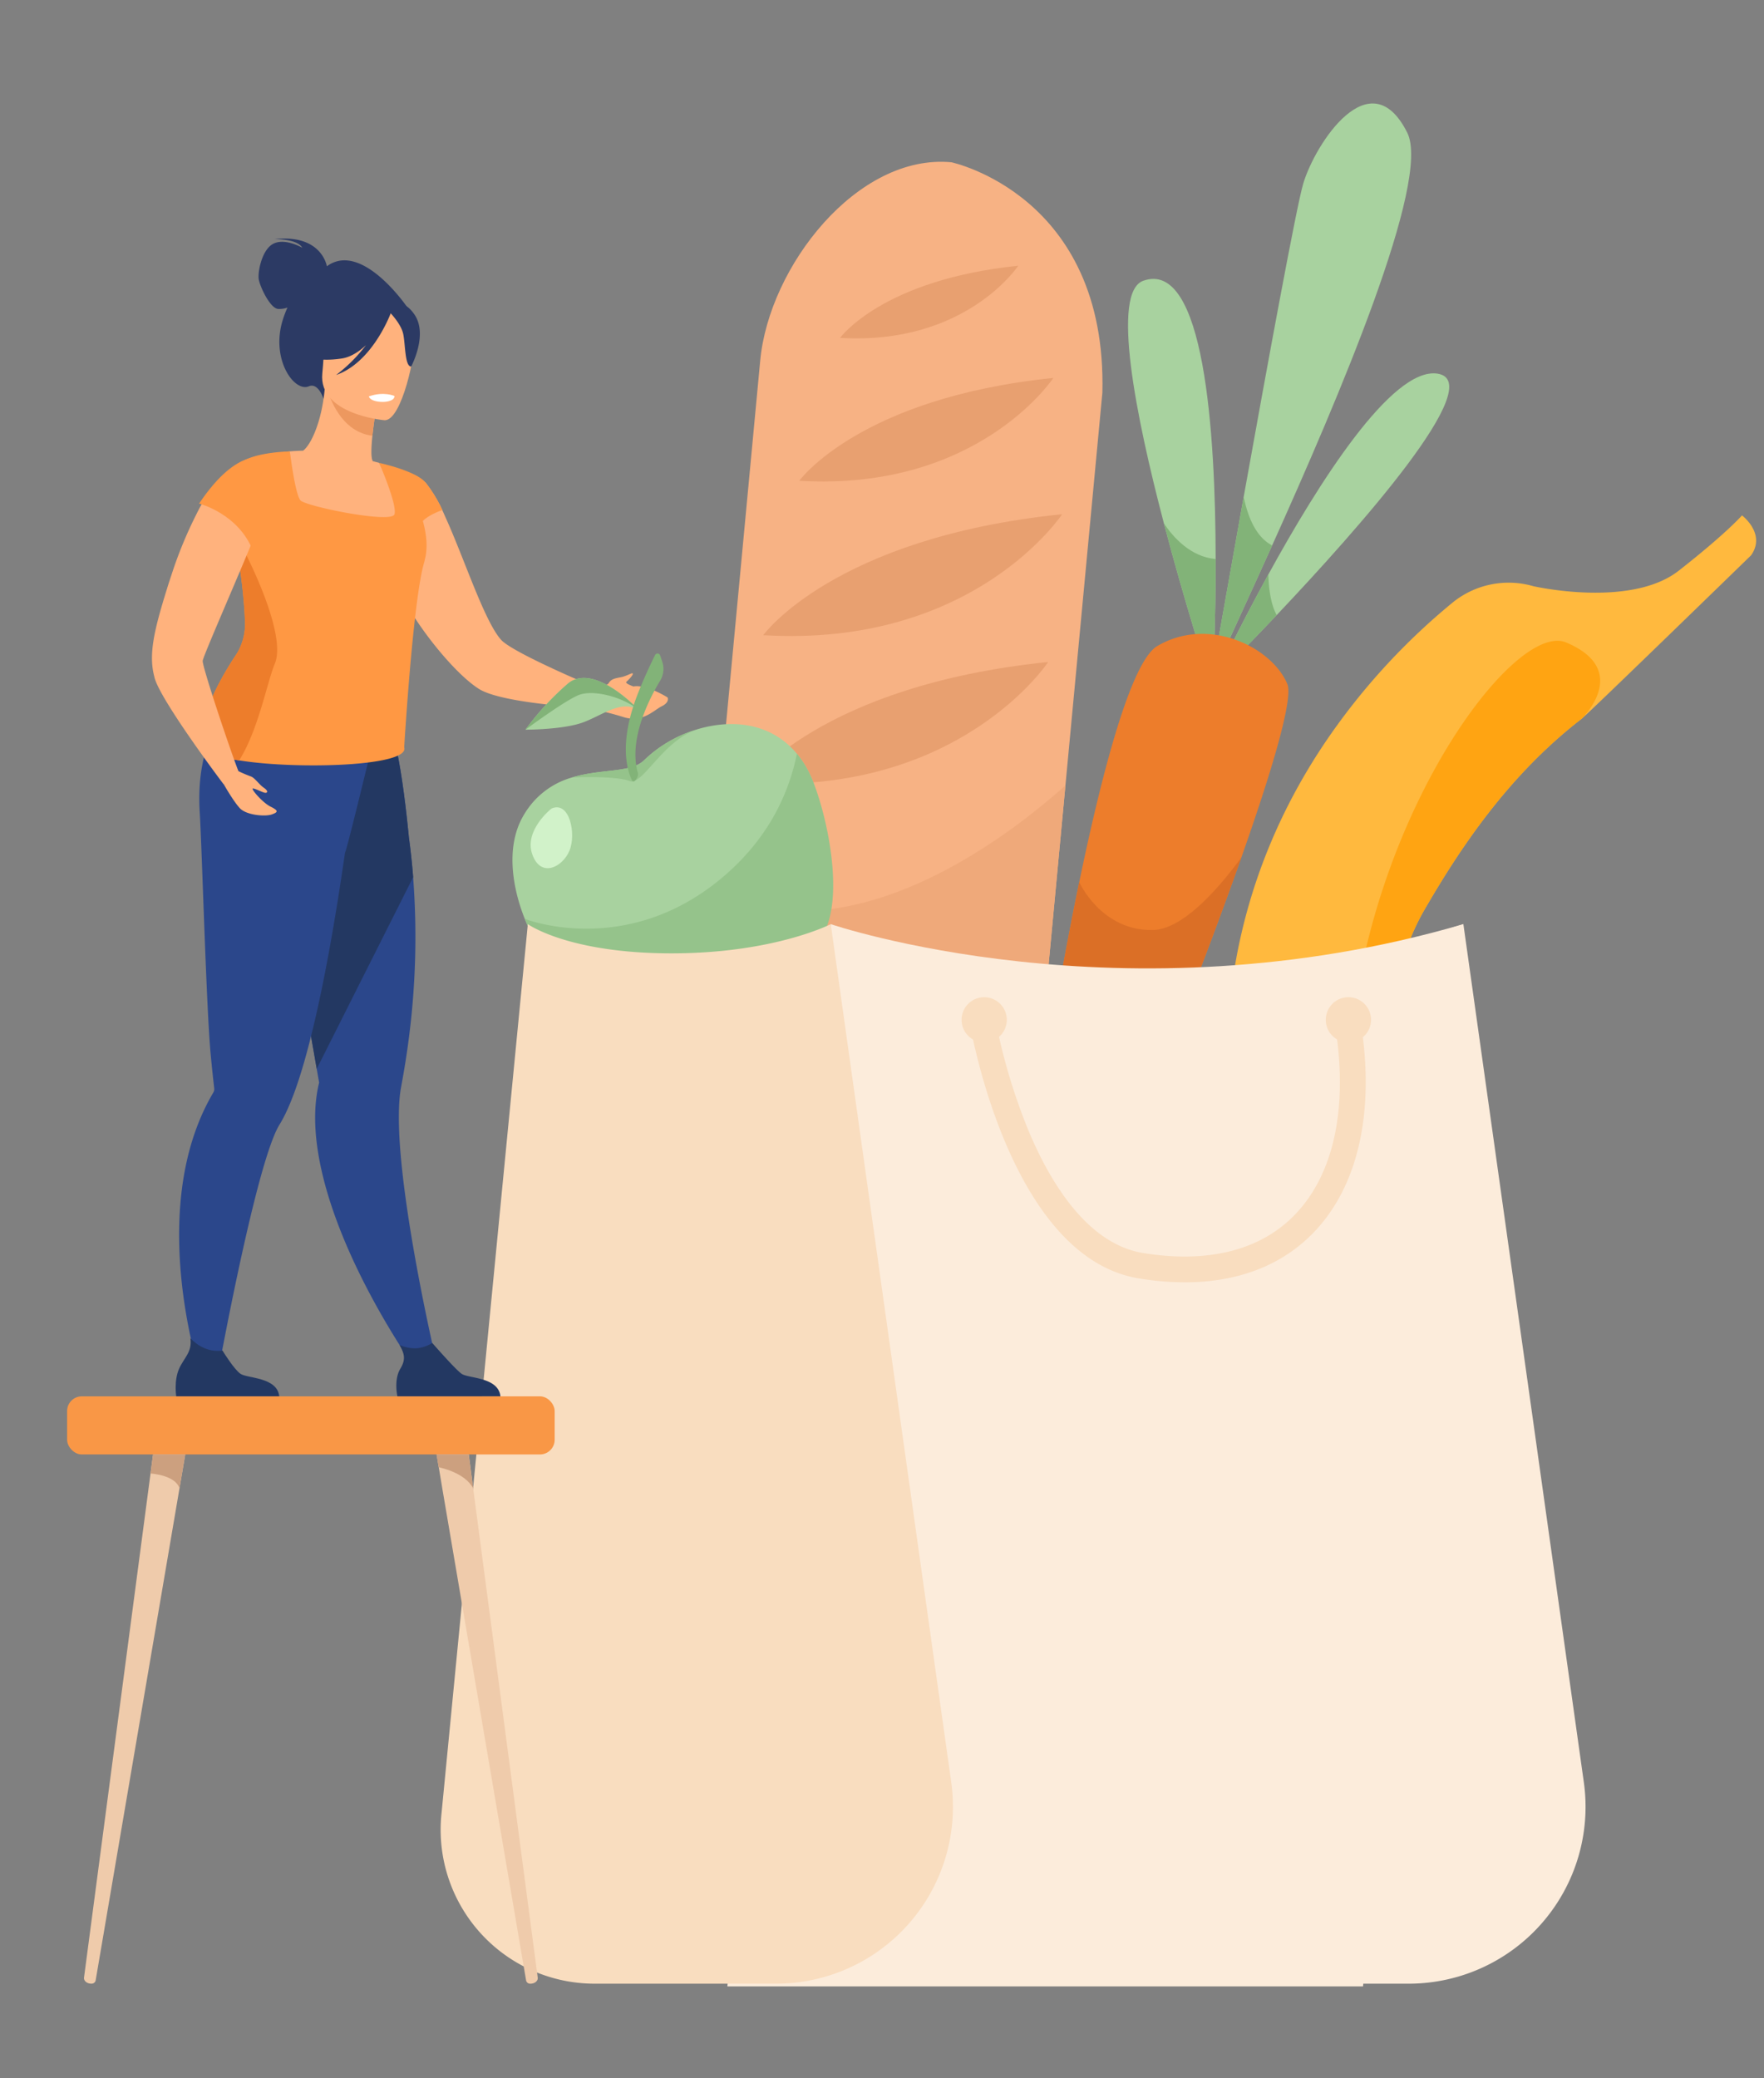 <svg xmlns="http://www.w3.org/2000/svg" viewBox="0 0 994.83 1171.95"><rect x="0" y="0" width="994.83" height="1171.95" fill="#808080" stroke="none"/><defs><style>.cls-1{fill:#2c3a64;}.cls-2{fill:#ffb27d;}.cls-3{fill:#f7b284;}.cls-4{fill:#e8a070;}.cls-5{fill:#efa97a;}.cls-6{fill:#a8d29f;}.cls-7{fill:#82b378;}.cls-8{fill:#ed7d2b;}.cls-9{fill:#ffb93e;}.cls-10{fill:#ffa412;}.cls-11{fill:#d1f2c9;}.cls-12{fill:#95c38b;}.cls-13{fill:#db6f26;}.cls-14{fill:#fcecdb;}.cls-15{fill:#f9ddbf;}.cls-16{fill:#2b478b;}.cls-17{fill:#233862;}.cls-18{fill:#ed985f;}.cls-19{fill:#ff9843;}.cls-20{fill:#fff;}.cls-21{fill:#f99746;}.cls-22{fill:#efcbab;}.cls-23{fill:#cca07f;}</style></defs><title>user</title><g id="Слой_1" data-name="Слой 1"><path class="cls-1" d="M184.34,150.17c-.28-1.55-3.92-18.14-29.58-15.31,0,0,12.77-.32,15.75,4.88,0,0-9.54-5.58-16.19-2.37s-9,16-8.42,20,6.29,16.39,10.87,16.85a13.74,13.74,0,0,0,5.35-.77,59.58,59.58,0,0,0-2.54,6.62c-7.16,22.39,6.32,41.3,14.61,37.79,5.33-2.25,8.26,7,8.26,7l47.43-51.3S204.21,135.55,184.34,150.17Z"/><path class="cls-2" d="M376.47,393.32s-11.87-7.49-19.23-6.18c-1.53-.55-4.79-1.84-4-2.59,1.07-1,3.91-3.79,3.62-4.65s-3.13,1.43-7.26,2.14-5.26,1.56-6.26,3.13-4.59,2.24-4.59,2.24h0c-2.1-.24-3.87-.5-5-.66-3.49-1.46-8.21-3.47-13.4-5.76-14.91-6.67-33.65-15.62-37.75-20.16-9.49-10.59-20.84-46.06-31.53-69.48-.54-1.26-1.1-2.49-1.65-3.69-.4-.88-.81-1.75-1.21-2.6a2.67,2.67,0,0,0-.34-.61c-.53-1-1-1.84-1.4-2.62,0-.09-.09-.17-.17-.27a76.35,76.35,0,0,0-6-9c-2.36-2.54-4.62-3.59-6.72-2.72a27.75,27.75,0,0,0-6.15,4.72c-.71.69-1.43,1.47-2.16,2.33a6.64,6.64,0,0,0-1.23,1.48,36.52,36.52,0,0,0-6.48,12.91,44.89,44.89,0,0,0-1.52,14.31c.33,9,4.75,20.26,11.1,31.62a12.86,12.86,0,0,0,.87,1.57c12.17,21.42,30.89,42.85,42.3,49.86,7.5,4.64,26.35,7.48,42.24,9.09,6.72.74,12.93,1.23,17.56,1.55l1.27.18a166.56,166.56,0,0,1,20,4.87c10.95,3.61,17.23-3.77,21.86-6.05S376.47,393.32,376.47,393.32Z"/><path class="cls-3" d="M621.7,221.44,600.86,443l-24,255.49c-5,53.07-52.49,92.4-105.56,87.4s-92.4-52.49-87.41-105.55l13.85-147.28,31-329.8c5-53.06,54.78-116.74,107.84-111.74C536.58,91.54,624.43,110,621.7,221.44Z"/><path class="cls-4" d="M450.78,271.14s33.69-46.79,143.28-58C594.06,213.12,551.85,277.2,450.78,271.14Z"/><path class="cls-4" d="M430.43,358.22S470.06,303.18,599,290C599,290,549.34,365.35,430.43,358.22Z"/><path class="cls-4" d="M422.59,441.6s39.63-55.05,168.56-68.26C591.15,373.34,541.5,448.73,422.59,441.6Z"/><path class="cls-4" d="M473.78,190.55s23.63-32.81,100.47-40.68C574.25,149.87,544.66,194.8,473.78,190.55Z"/><path class="cls-5" d="M600.86,443l-24,255.49c-5,53.07-52.49,92.4-105.56,87.4s-92.4-52.49-87.41-105.55l13.85-147.28c13.91-12.38,30-20,48.3-19.29C511.44,516.34,574.79,466.15,600.86,443Z"/><path class="cls-6" d="M683.81,386.67c0,1-.09,1.52-.09,1.52s-.16-.51-.48-1.47c-2.59-8-15.29-47.55-26.84-91.57-16-60.91-29.77-130.39-11.62-136.82,34.37-12.17,40.71,85.14,40.8,156.95C685.65,350.65,684.18,379.83,683.81,386.67Z"/><path class="cls-6" d="M717.45,307.59c-12.42,27.56-23.2,50.74-29.39,64.62-2.69,6.06-4.51,10.34-5.21,12.45.6-3.43,2.22-12.64,4.54-25.73v0c3.47-19.62,8.51-48,14-78.74,13.43-74.81,29.78-163.94,33.6-176.69,6.73-22.48,37.76-70.33,58.64-28.69C807.24,101.84,754.88,224.54,717.45,307.59Z"/><path class="cls-6" d="M720,346.9c-12.84,13.56-23.63,24.54-29.66,30.61-3.29,3.33-5.16,5.18-5.16,5.18s3.29-7,8.88-18.2c5.3-10.57,12.65-24.87,21.24-40.53,28.15-51.3,69.6-117,95.31-113.25C839.89,215,766.48,297.79,720,346.9Z"/><path class="cls-7" d="M683.81,386.67l-.57.05c-2.59-8-15.29-47.55-26.84-91.57,5.39,8.07,15.13,18.89,29.18,20.13C685.65,350.65,684.18,379.83,683.81,386.67Z"/><path class="cls-7" d="M717.45,307.59c-12.42,27.56-23.2,50.74-29.39,64.62a112.67,112.67,0,0,1-.67-13.28v0c3.47-19.62,8.51-48,14-78.74C703.59,290.91,708.1,302.82,717.45,307.59Z"/><path class="cls-7" d="M720,346.9c-12.84,13.56-23.63,24.54-29.66,30.61a83.12,83.12,0,0,1,3.72-13c5.3-10.57,12.65-24.87,21.24-40.53C715.45,330.52,716.38,340.3,720,346.9Z"/><path class="cls-6" d="M682.84,384.67l-.26,1.47C682.45,386.07,682.54,385.57,682.84,384.67Z"/><path class="cls-8" d="M700.08,483.59c-21.54,61-48.35,127.54-48.35,127.54L591.15,593s7.09-45.19,17.5-95.47c12.14-58.63,28.79-124.2,44-133.17a49,49,0,0,1,21.5-6.73,51.57,51.57,0,0,1,10.84.32c.85.11,1.68.24,2.52.38a57.32,57.32,0,0,1,6.18,1.47q1.19.33,2.34.75a57.8,57.8,0,0,1,7.75,3.25c10.48,5.34,18.71,13.45,22.24,22S716.36,437.49,700.08,483.59Z"/><path class="cls-9" d="M696.89,542.23c-8.81,49.49-6,102,8.3,156.43a31.25,31.25,0,0,0,28.65,23.18c9.15-1.36,24.82-20.58,32.11-43.29a80.13,80.13,0,0,0,3.8-19.23c3.33-50.59,14-112.47,33.49-146.1,19.89-34.39,47.37-76,88.77-107.88h0c4-3.12,95.53-92.16,95.53-92.16,8.63-12.2-5.13-22.52-5.13-22.52s-8.49,9.9-35.66,31.18-82,8.75-82,8.75A50.09,50.09,0,0,0,819,340a370.18,370.18,0,0,0-70.09,76.36C722.37,455.06,704.89,497.42,696.89,542.23Z"/><path class="cls-10" d="M769.75,659.32c3.33-50.59,14-112.47,33.49-146.1,19.89-34.39,47.37-76,88.77-107.88h0c.7-.69,28-27.52-8.73-43C847.4,347.12,733.72,514.76,766,678.55A80.13,80.13,0,0,0,769.75,659.32Z"/><path class="cls-6" d="M448.49,502.28a110.48,110.48,0,0,1-15.67,19.26c-23.4,23.05-60.12,40.14-107.39,39.69,0,0-19.85-18.91-29.47-43h0c-6.67-16.69-11.54-41.28,0-59.53a45.9,45.9,0,0,1,26.69-20.26c16.47-5,33.3-2.43,40.66-9.76a73,73,0,0,1,28.92-17.06q2.77-.9,5.63-1.55h0c.79-.19,1.57-.36,2.37-.51h.05c17.48-3.41,36.15-.07,49.13,15.51a55.6,55.6,0,0,1,8.07,13.23C465.81,457,462.23,480.7,448.49,502.28Z"/><path class="cls-11" d="M311,456s-15.6,12.25-10.82,25.8,17.11,7.29,21-2.1S321.25,451.44,311,456Z"/><path class="cls-12" d="M449.42,425.06a55.6,55.6,0,0,1,8.07,13.23c8.32,18.69,19.74,68.28,6,89.87L445.05,545c-23.4,23.05-72.35,16.65-119.62,16.2,0,0-19.84-18.92-29.47-43h0s58.48,23.14,113.55-25.16C434.53,471.13,445.21,446,449.42,425.06Z"/><path class="cls-6" d="M360.23,400.4c-9.65-5.75-19.42,2.32-30.75,6.76s-33.16,4.35-33.16,4.35A158.27,158.27,0,0,1,320,385.75C334.71,372.92,360.23,400.4,360.23,400.4Z"/><path class="cls-7" d="M360.23,400.4c-9.07-7.45-25.85-11.72-34-8.37s-29.88,19.48-29.88,19.48A158.27,158.27,0,0,1,320,385.75C334.71,372.92,360.23,400.4,360.23,400.4Z"/><path class="cls-12" d="M363.31,428.68a73,73,0,0,1,28.92-17.06C373,418.85,362.31,443.28,355,440.45c-7.85-3.05-31.45-2.05-32.35-2C339.12,433.43,356,436,363.31,428.68Z"/><path class="cls-12" d="M400.24,409.56c-.61.17-1.39.34-2.37.51C398.66,409.88,399.44,409.71,400.24,409.56Z"/><path class="cls-7" d="M356.36,440h0c-6.18-13.66-2.84-30.61,1.05-42.42,3.1-9.4,9-22.09,12-28.12a1.57,1.57,0,0,1,2.91.2l1.18,3.56a12.88,12.88,0,0,1-1.2,10.68c-6,9.88-18,33-12.57,52C360.3,438,357.46,442.4,356.36,440Z"/><path class="cls-13" d="M700.08,483.59c-21.54,61-48.35,127.54-48.35,127.54L591.15,593s7.09-45.19,17.5-95.47l0-.05S621,525.07,650.12,524.5C666.73,524.17,686.31,502.33,700.08,483.59Z"/><path class="cls-14" d="M825.29,521.18l67.93,483.92a99.75,99.75,0,0,1-98.78,113.62H692.08a86.8,86.8,0,0,1-86.29-96.25l57.48-450.15Z"/><path class="cls-14" d="M468.52,521.18s164.66,56.15,356.77,0l-56.6,599.07H410.21Z"/><path class="cls-15" d="M468.52,521.18l67.94,483.92a99.76,99.76,0,0,1-98.79,113.62H335.32a86.82,86.82,0,0,1-86.3-96.25l48.66-501.29s22.76,16.47,81.08,16.47C436.52,537.65,468.52,521.18,468.52,521.18Z"/><path class="cls-15" d="M668.18,723.17A162.06,162.06,0,0,1,642.43,721C570,709.32,547.66,581.53,546.75,576.1l14.37-2.42h0a332.94,332.94,0,0,0,18.93,64c12,28.62,32.89,63.82,64.71,69,36.17,5.84,65.53-1.41,84.88-21,22.93-23.15,31.07-62.06,22.93-109.55l14.37-2.46c8.95,52.26-.61,95.68-26.94,122.27C722.17,713.94,697.64,723.17,668.18,723.17Z"/><path class="cls-15" d="M542.3,575.13a12.75,12.75,0,1,1,12.75,12.76A12.75,12.75,0,0,1,542.3,575.13Z"/><path class="cls-15" d="M747.69,575.13a12.76,12.76,0,1,1,12.76,12.76A12.75,12.75,0,0,1,747.69,575.13Z"/><path class="cls-16" d="M246.13,768.12l-11.54,4.29s-50.1-69.48-56.27-130.62c-1.1-10.91-.73-21.49,1.65-31.26,0,0-.49-2.79-1.35-7.74-.39-2.31-.88-5.08-1.44-8.27-1.63-9.33-3.87-22.1-6.43-36.64-5.9-33.46-13.53-76.23-19.47-107.68l3.11-1L188,438.36,195,416.28l25-6.59s5.59,10.94,10.6,62.64c.92,6.78,1.76,14.25,2.39,22.36a442.81,442.81,0,0,1-2.38,90.55q-1.73,13.47-4.4,27.79c-1.32,7-1.52,16.51-1,27.44C227.78,690.45,246.13,768.12,246.13,768.12Z"/><path class="cls-17" d="M233,494.69l-54.38,108.1c-.39-2.31-.88-5.08-1.44-8.27-1.63-9.33-3.87-22.1-6.43-36.64-5.9-33.46-13.53-76.23-19.47-107.68l3.11-1L188,438.36,195,416.28l25-6.59s5.59,10.94,10.6,62.64C231.53,479.11,232.37,486.58,233,494.69Z"/><path class="cls-16" d="M209.08,423.56l-1.26-10.79c-21.09,5.6-77.44-15.65-77.44-15.65s-20.43,18-17.74,61c1.3,21,3.7,110.3,6.19,136.72.91,9.57,1.7,16.39,2,19.11a0,0,0,0,1,0,0,3.73,3.73,0,0,1-.62,2.34A124.78,124.78,0,0,0,111,635.7C86.51,701,114.8,781.49,114.8,781.49l7.34-3s16.1-89.54,29.18-129.09c2.22-6.71,4.35-12,6.3-15.13,5.69-9.18,11-24.18,15.76-42,9.06-33.73,16.34-77.61,21.2-111.47C195.24,480.85,209.08,423.56,209.08,423.56Z"/><path class="cls-2" d="M227.39,292.56a65.94,65.94,0,0,1-23.22,9.11c-35.6,7.18-48.31-23.09-52.82-43.76a30.45,30.45,0,0,1,12.08-3.34c2.57-.23,5.26-.35,7.49-.4,4.06-2.93,10.33-15.21,12.18-34.5l1.65.49,27.66,8.41s-1.53,8.83-2.39,17.18c-.67,6.54-.92,12.8.28,14.37,2.16.53,3.46.88,3.46.88v0A179.11,179.11,0,0,1,227.39,292.56Z"/><path class="cls-18" d="M212.41,228.58s-1.53,8.82-2.39,17.18c-15.74-2-22.65-17.27-25.27-25.59Z"/><path class="cls-2" d="M216.89,237s-37.42-3.13-35.12-26.4-1-39.35,23-38.34,27.75,10.35,28.87,18.31S226.68,237.24,216.89,237Z"/><path class="cls-1" d="M233.84,177.54c-5.07-7.57-9.59-6.47-12.25-4.61-19.29-13.28-34.11,2-34.11,2a44.67,44.67,0,0,1-17.17,24.81s6.38,4.89,22.49,2.43c4.92-.76,9.54-3.74,13.59-7.51a87.44,87.44,0,0,1-16.83,16.82c19.62-6.79,29.76-32.11,30.78-34.8,2.08,2.28,6.13,7.18,7.06,11.68,1.27,6.11.89,18.39,4.49,18.34C231.89,206.7,241.45,188.91,233.84,177.54Z"/><path class="cls-19" d="M249.47,287.66c-.4-.88-.81-1.75-1.21-2.6a2.67,2.67,0,0,0-.34-.61c-.53-1-1-1.84-1.4-2.62,0-.09-.09-.17-.17-.27a76.35,76.35,0,0,0-6-9,16.28,16.28,0,0,0-4.13-3.52h0s-6.19-4.28-22.41-8c.36.82,10.3,23.6,8.66,29s-49.93-4.46-53-7.83c-2.46-2.73-4.83-18.86-5.65-25.06-.27-1.55-.36-2.55-.36-2.55s-17.41.18-26.52,5.47a76.35,76.35,0,0,1,7.75,16.58c.27.91.45,1.73.73,2.55.36,1.82.72,3.65.91,5.47.18,2.37-.73,4.65-2.37,7a55.84,55.84,0,0,1-6.11,6.75c-1.55,1.55-3.28,3.19-5,4.92.46,3.82,1.19,8.38,1.92,13.66a299.91,299.91,0,0,1,3.46,33.71,32.41,32.41,0,0,1-2.64,14,26.3,26.3,0,0,1-2.74,5c-8.47,12.84-23,38.08-17.13,51.56.55,3.28,8.2,5.84,19.23,7.57,32.89,5.28,96.39,3.28,93-7.38,0,0,5-83.55,11.3-104.42.18-.72.36-1.54.55-2.27,1.61-7.4.41-14.56-1.33-21C241.65,290.74,246.44,288.72,249.47,287.66Z"/><path class="cls-8" d="M155,374.27c-4.46,10.66-9.2,37.18-20.13,54.58-11-1.73-18.68-4.29-19.23-7.56-5.92-13.49,8.66-38.73,17.13-51.57a26.3,26.3,0,0,0,2.74-5,32.41,32.41,0,0,0,2.64-14A299.91,299.91,0,0,0,134.73,317c1.91-4,3-6.28,3-6.28S162.15,357.14,155,374.27Z"/><path class="cls-17" d="M157.48,787.48H99.39S98,778.63,101,771.91c2.91-6.44,7.46-9.37,6.37-17.17,3.69,3.8,9.71,8,18.11,6.93,1,1.66,6.64,10.59,10.08,13.06C139.39,777.46,156.31,776.49,157.48,787.48Z"/><path class="cls-17" d="M282.22,787.48H224.13s-2.17-9.26,1.64-15.57c3.38-5.58,2.08-8.76-.42-13.37a22.47,22.47,0,0,0,9.79,1.84,20.41,20.41,0,0,0,8.64-3c2.5,2.85,13.2,15,16.55,17.39C264.13,777.46,281.05,776.49,282.22,787.48Z"/><path class="cls-20" d="M208,223.57s.53,3.08,8.11,3.09c0,0,6.37,0,6.38-3.34C222.45,223.32,216.45,220.55,208,223.57Z"/><path class="cls-2" d="M126.2,442.41C119.42,433.47,88.84,392,87,381.47c-3.21-12.21-.3-25.49,7.22-49.56,1-3.33,2.14-6.61,3.18-9.81a236.85,236.85,0,0,1,13.32-32,93.14,93.14,0,0,1,8.18-13.72,40.26,40.26,0,0,1,2.75-3.5c.52-.62,1-1.22,1.54-1.79,5.8.31,18,2.23,27.34,12.36-.14.55-.28,1.1-.43,1.67C146.86,297,115,368.36,114.32,372.64c-.47,2.78,15.22,49.66,20.14,62.26C136.47,440.16,126.2,442.41,126.2,442.41Z"/><path class="cls-19" d="M142.65,310.67C134.49,289.6,112.28,284,112.28,284c22.4-33.33,37.5-25.29,37.5-25.29C155,260.32,161.25,301.75,142.65,310.67Z"/><rect class="cls-21" x="37.84" y="787.48" width="274.97" height="32.77" rx="8.29"/><path class="cls-22" d="M104.47,820.25l-3.26,19.18L53.92,1117a2.33,2.33,0,0,1-2.47,1.7c-2.43,0-4.32-1.61-4.06-3.46L84.89,831l1.42-10.74Z"/><path class="cls-23" d="M104.47,820.25l-3.26,19.18C99,831.79,84.89,831,84.89,831l1.42-10.74Z"/><path class="cls-22" d="M299.19,1118.72a2.33,2.33,0,0,1-2.47-1.7L249.44,839.43l-2-12-1.23-7.22h18.16L265.75,831l1.11,8.43,36.39,275.84C303.51,1117.11,301.62,1118.72,299.19,1118.72Z"/><path class="cls-23" d="M266.86,839.42c-4.62-9.14-19.46-11.95-19.46-11.95h0l-1.23-7.22h18.16L265.75,831Z"/><path class="cls-2" d="M134.46,434.9a74.17,74.17,0,0,0,6.91,2.94c2.28.72,4.7,4.56,7.4,6.41s2.14,3,.72,2.85-5.73-2.56-6.92-2.42,5.49,8,10.05,10.25,4.27,3.13.57,4.41-14.24.43-17.94-3.56-9-13.37-9-13.37Z"/></g></svg>